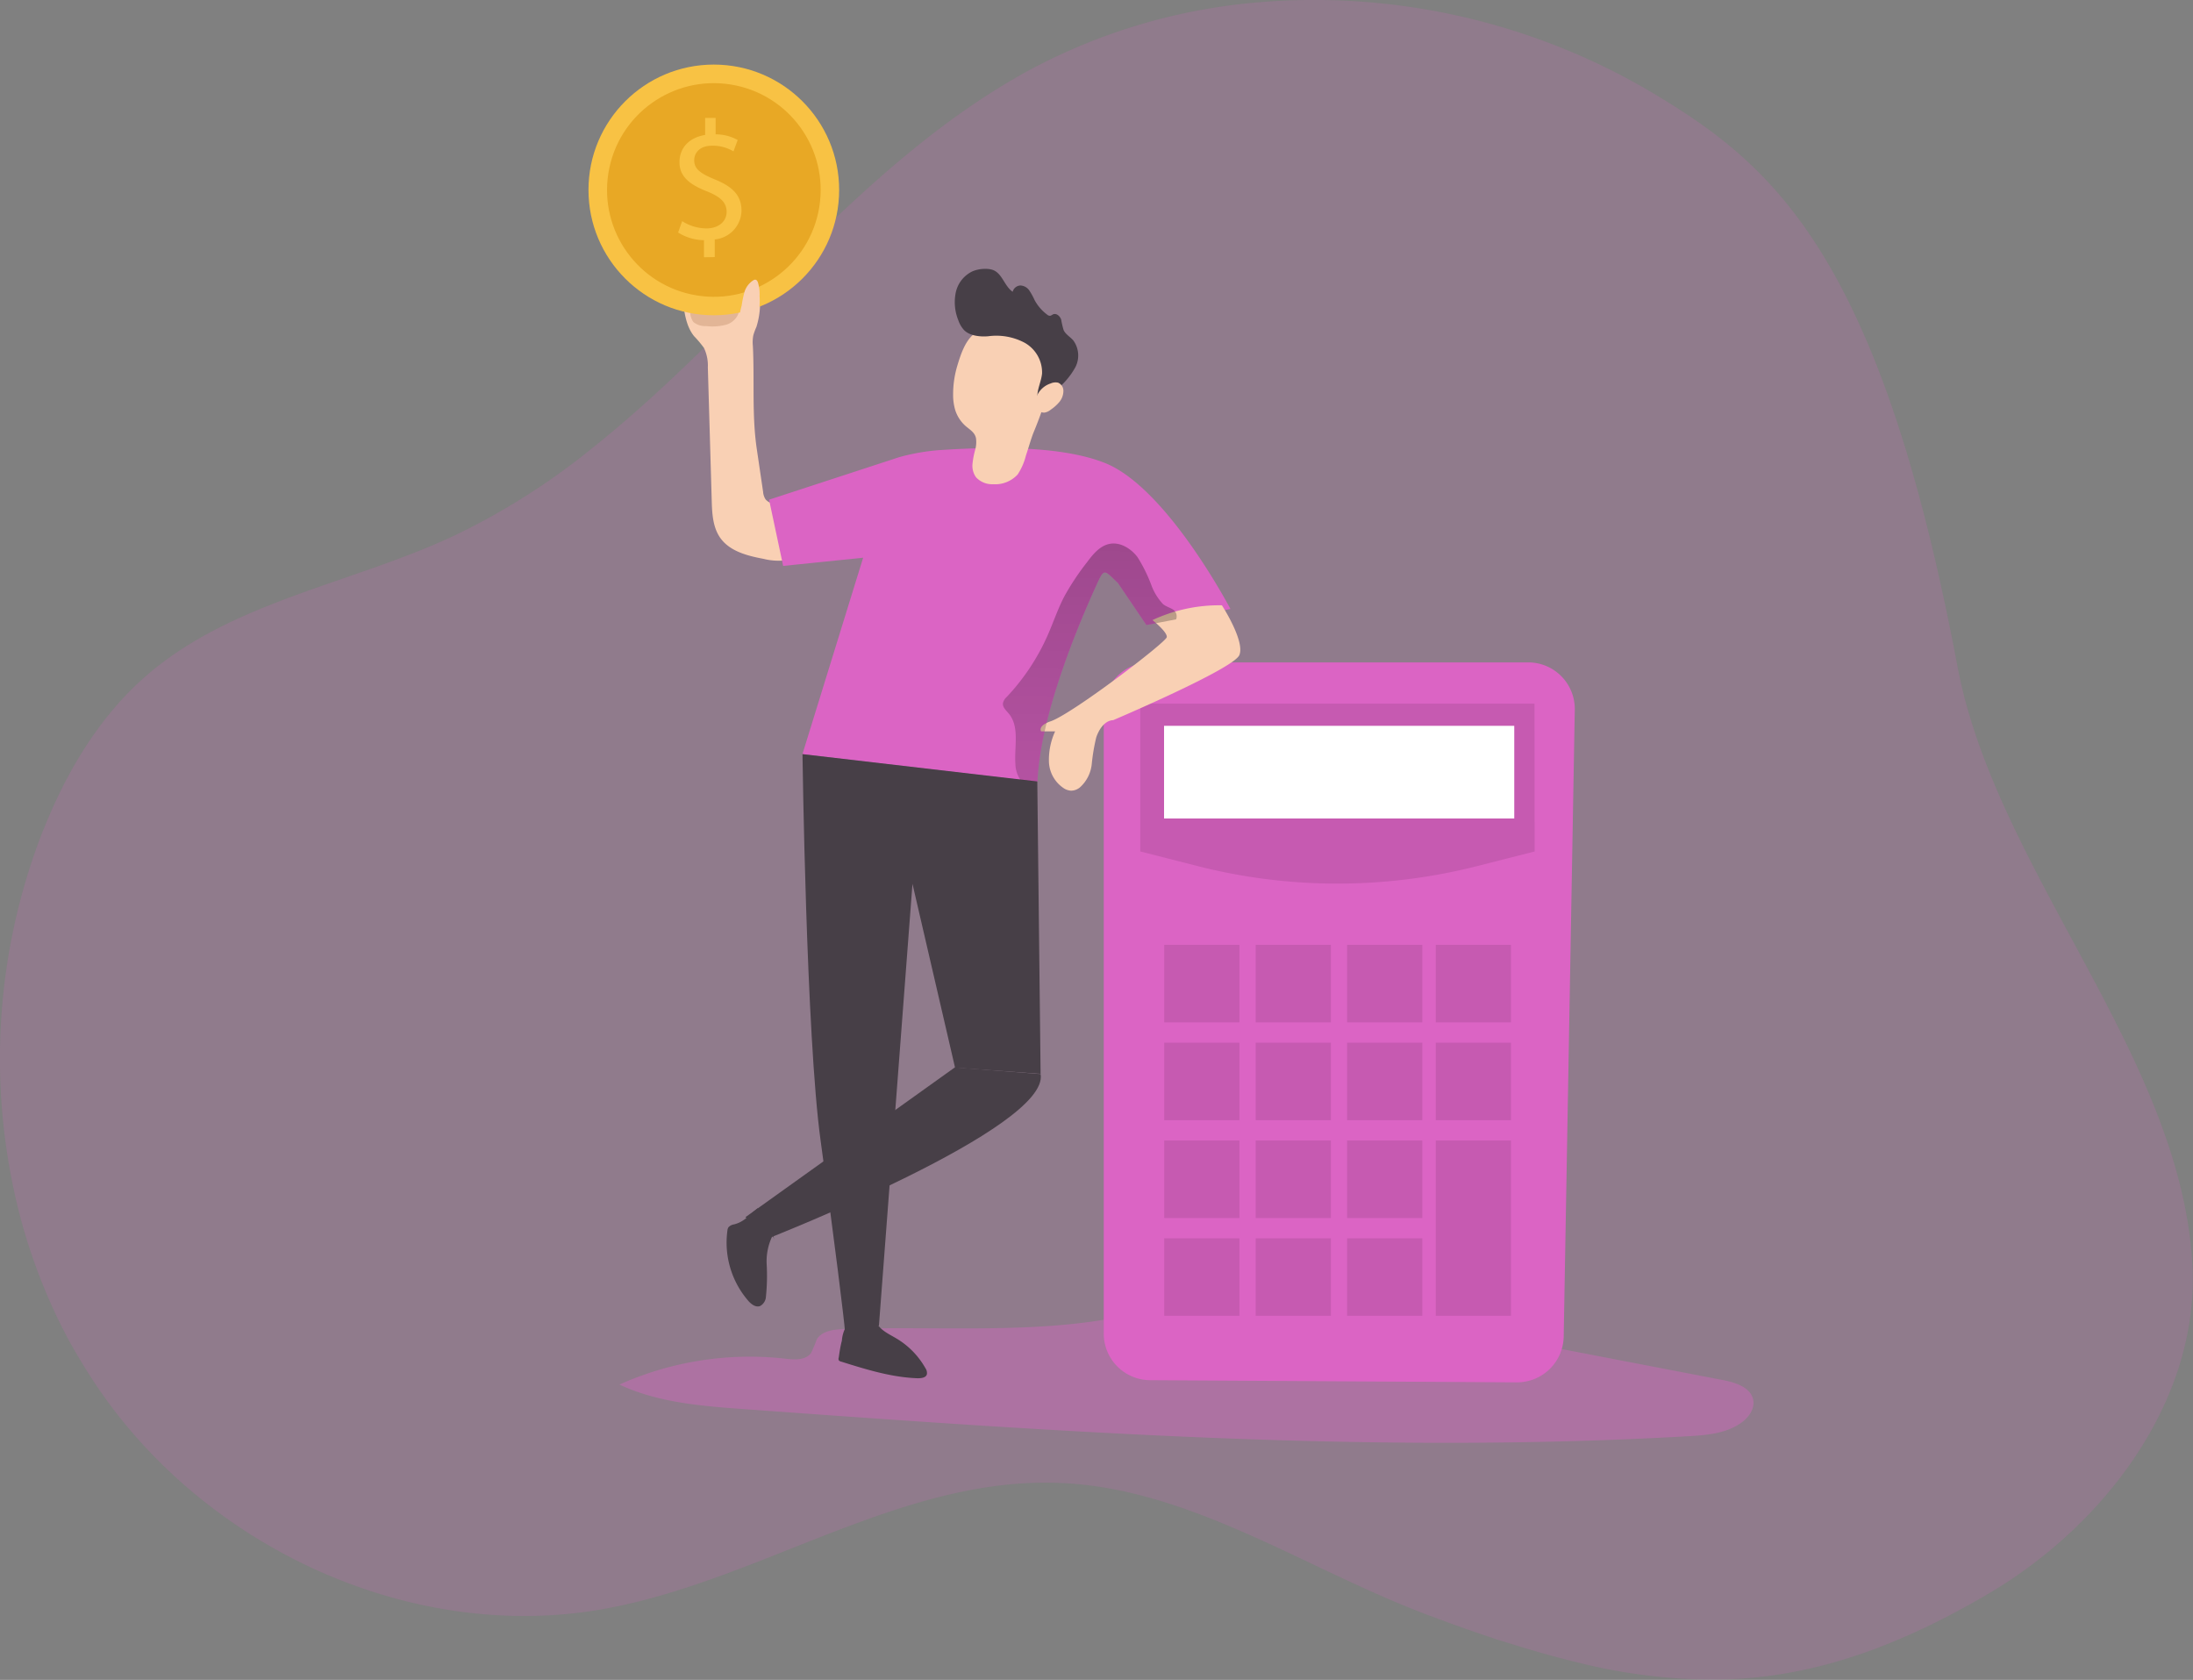 <svg id="Layer_1" data-name="Layer 1" xmlns="http://www.w3.org/2000/svg" xmlns:xlink="http://www.w3.org/1999/xlink" viewBox="0 0 385.81 295.51"><rect x="0" y="0" width="385.81" height="295.51" fill="#808080" stroke="none"/><defs><linearGradient id="linear-gradient" x1="207.27" y1="62.54" x2="204.23" y2="237.15" gradientUnits="userSpaceOnUse"><stop offset="0.01"/><stop offset="0.13" stop-opacity="0.69"/><stop offset="0.25" stop-opacity="0.32"/><stop offset="1" stop-opacity="0"/></linearGradient></defs><title>1</title><path d="M399.57,258a52.44,52.44,0,0,1-2.05,9.44c-5.26,16.71-18.46,31.22-33.9,40.22-17.92,10.47-33,14.91-48.46,14.91a99.57,99.57,0,0,1-23.36-3c-1-.24-2-.5-3.07-.77-2.57-.68-5.2-1.43-7.89-2.27l-3.26-1-1.66-.56c-2.22-.74-4.47-1.53-6.78-2.37l-3.49-1.29c-11.31-4.22-22.2-10.11-33.32-14.93-10.25-4.43-20.71-8-31.83-8.41-28-1.14-53,17.48-80.66,22.26C86.63,315.94,51.28,299.73,32,272.13q-1.44-2.06-2.75-4.17c-.27-.42-.52-.85-.78-1.27-.69-1.14-1.34-2.27-2-3.43-.29-.52-.57-1.05-.84-1.58s-.6-1.16-.88-1.74l-.07-.14c-.3-.59-.58-1.17-.85-1.76h0a100.79,100.79,0,0,1-6.18-17.12,110.08,110.08,0,0,1,3.17-65.35c.69-1.87,1.43-3.72,2.24-5.55C27,161,32.41,152.47,39.84,146c15-13.05,36-16.18,54-24.57a121.85,121.85,0,0,0,24.36-15.39c26.28-20.83,47-50.08,76.64-66.39a103.26,103.26,0,0,1,41-12.17,116.64,116.64,0,0,1,69.12,16c13.54,8.11,26.18,17.47,37.11,42.48,6.05,13.82,11.56,32.43,16.43,58.23a86.37,86.37,0,0,0,2.17,8.88c6.48,21.58,20.73,42.08,30.17,63.24,4.8,10.75,8.33,21.69,9,33A48,48,0,0,1,399.57,258Z" transform="translate(-14.15 -27.1)" fill="#db64c4" opacity="0.18" style="isolation:isolate"/><path d="M162.59,260.9c-1.77.07-3.84.3-4.75,1.82a24.23,24.23,0,0,1-1,2.39c-1,1.31-2.9,1.19-4.52,1a56,56,0,0,0-29.19,4.55c6.82,3.2,14.54,3.79,22.06,4.33,55.21,4,110.61,7.93,165.88,4.76,3.26-.18,6.7-.46,9.37-2.34,1.31-.92,2.43-2.43,2.16-4-.39-2.23-3.07-3.1-5.29-3.53L250.87,257.1c-7-1.35-14.2-2.68-21.38-2.47-6.67.18-12.11,2.86-18.46,4.14C195.72,261.85,178.2,260.31,162.59,260.9Z" transform="translate(-14.15 -27.1)" fill="#db64c4" opacity="0.39"/><path d="M281,270.27l-64.47-.38a8.2,8.2,0,0,1-8.2-8.21V151.82a8.2,8.2,0,0,1,8.2-8.2H283a8.2,8.2,0,0,1,8.2,8.2l-1.95,110.25A8.21,8.21,0,0,1,281,270.27Z" transform="translate(-14.15 -27.1)" fill="#db64c4"/><path d="M284.14,176.88,274,179.46a99.66,99.66,0,0,1-49.13,0l-10.11-2.58v-26h69.35Z" transform="translate(-14.15 -27.1)" fill="#020202" opacity="0.1" style="isolation:isolate"/><rect x="204.79" y="127.68" width="61.61" height="16.3" fill="#fff" style="isolation:isolate"/><rect x="204.82" y="166.21" width="13.23" height="13.63" fill="#020202" opacity="0.1" style="isolation:isolate"/><rect x="220.91" y="166.21" width="13.23" height="13.63" fill="#020202" opacity="0.1" style="isolation:isolate"/><rect x="236.99" y="166.21" width="13.23" height="13.63" fill="#020202" opacity="0.1" style="isolation:isolate"/><rect x="252.59" y="166.21" width="13.23" height="13.63" fill="#020202" opacity="0.1" style="isolation:isolate"/><rect x="204.82" y="183.42" width="13.23" height="13.63" fill="#020202" opacity="0.1" style="isolation:isolate"/><rect x="220.91" y="183.42" width="13.23" height="13.63" fill="#020202" opacity="0.1" style="isolation:isolate"/><rect x="236.99" y="183.42" width="13.23" height="13.63" fill="#020202" opacity="0.1" style="isolation:isolate"/><rect x="252.59" y="183.42" width="13.23" height="13.63" fill="#020202" opacity="0.1" style="isolation:isolate"/><rect x="252.59" y="200.63" width="13.23" height="30.83" fill="#020202" opacity="0.1" style="isolation:isolate"/><rect x="204.82" y="200.63" width="13.23" height="13.63" fill="#020202" opacity="0.1" style="isolation:isolate"/><rect x="220.91" y="200.63" width="13.23" height="13.63" fill="#020202" opacity="0.1" style="isolation:isolate"/><rect x="236.99" y="200.63" width="13.23" height="13.63" fill="#020202" opacity="0.1" style="isolation:isolate"/><rect x="204.82" y="217.83" width="13.23" height="13.63" fill="#020202" opacity="0.1" style="isolation:isolate"/><rect x="220.91" y="217.83" width="13.23" height="13.63" fill="#020202" opacity="0.1" style="isolation:isolate"/><rect x="236.99" y="217.83" width="13.23" height="13.63" fill="#020202" opacity="0.1" style="isolation:isolate"/><path d="M152.23,116.14c.12,0,0-.18-.08-.22a14.58,14.58,0,0,0-1.76-.21,2.26,2.26,0,0,1-1.55-.76,2.8,2.8,0,0,1-.44-1.34l-1.1-7.46c-.9-6.06-.39-12.1-.7-18.22a6.29,6.29,0,0,1,.09-1.89,12.64,12.64,0,0,1,.54-1.45,14.09,14.09,0,0,0,.54-5.86,1.67,1.67,0,0,0-.52-1.4c-.79-.51-1.66.5-2.05,1.36l-1,2.24a.69.69,0,0,1-.21.31.7.7,0,0,1-.6,0c-1.65-.45-3.46-1-4.33-2.49-.64-1.09-.78-2.67-2-3.15a2.17,2.17,0,0,0-2.6,1.37,6.44,6.44,0,0,0-.15,3.21c.27,2.14.6,4.39,1.95,6.06A19,19,0,0,1,138,88.31a7.23,7.23,0,0,1,.68,3.42l.68,23.34c.06,2.32.18,4.78,1.52,6.67,1.67,2.34,4.74,3.13,7.56,3.66a10.93,10.93,0,0,0,4.33.21,4,4,0,0,0,3.12-2.72,4.8,4.8,0,0,0-.95-3.56C154.27,118.27,152.7,117.31,152.23,116.14Z" transform="translate(-14.15 -27.1)" fill="#f9d0b4"/><path d="M141.92,84.21a9.35,9.35,0,0,1-3.54.25,3.24,3.24,0,0,1-2.25-.72,3.12,3.12,0,0,1-.48-2.46.5.5,0,0,1,.12-.34.52.52,0,0,1,.39-.07l5.63.49c.83.07,2.58-.19,2.23,1A3.28,3.28,0,0,1,141.92,84.21Z" transform="translate(-14.15 -27.1)" fill="#e2b596"/><path d="M230.62,134.23l-9.56,1.82-5.23,1-5-7.39c-2.42-2.27-2.38-2.74-3.75.28-3.76,8.26-9.93,23.37-10.41,34.68l-3-.34-38.35-4.51L166,125.21l-14.07,1.44L149.45,115l22.93-7.49a36.59,36.59,0,0,1,7.34-1.25c7.3-.46,20.41-1,28.65,2.22C219.34,112.66,230.62,134.23,230.62,134.23Z" transform="translate(-14.15 -27.1)" fill="#db64c4"/><path d="M229.12,133.58s4.09,6.3,3.07,8.75S210,153.78,210,153.78c-1.5.06-2.53,1.63-3,3.07a34.45,34.45,0,0,0-.78,4.65,6.37,6.37,0,0,1-2.08,4.11,2.49,2.49,0,0,1-1.59.58,2.71,2.71,0,0,1-1.11-.34,5.83,5.83,0,0,1-2.75-4.64,12,12,0,0,1,1.09-5.46H197.3c-.4-.84.8-1.47,1.67-1.76,3.75-1.25,20.33-13.9,20.45-14.81s-2.52-3-2.52-3A27.73,27.73,0,0,1,229.12,133.58Z" transform="translate(-14.15 -27.1)" fill="#f9d0b4"/><path d="M181.83,96.49a9.34,9.34,0,0,0,.37,2.74,6.29,6.29,0,0,0,1.65,2.65c.75.72,1.77,1.18,2,2.29a5,5,0,0,1-.14,2.06,14.94,14.94,0,0,0-.47,2.47,3.45,3.45,0,0,0,.63,2.37,3.86,3.86,0,0,0,3,1.21,5.37,5.37,0,0,0,4.32-1.72,10.88,10.88,0,0,0,1.45-3.33c.46-1.34.82-2.71,1.32-4a77.39,77.39,0,0,0,2.77-7.83,13.47,13.47,0,0,0-.22-8.49c-1-2.26-4.13-3.34-6.43-3.38A10.45,10.45,0,0,0,185.32,86c-1.44,1.27-2.19,3.57-2.72,5.33A17.51,17.51,0,0,0,181.83,96.49Z" transform="translate(-14.15 -27.1)" fill="#f9d0b4"/><path d="M183.75,85.16a4.86,4.86,0,0,1-1-1.71,8.44,8.44,0,0,1-.45-4.91,5.36,5.36,0,0,1,3-3.74,5.86,5.86,0,0,1,2.34-.4,3.63,3.63,0,0,1,1.22.2c1.62.62,2,2.84,3.45,3.83a1.46,1.46,0,0,1,1.39-1.11,2,2,0,0,1,1.56.92,11.35,11.35,0,0,1,.9,1.64,7.73,7.73,0,0,0,2.22,2.57.73.73,0,0,0,.47.2c.21,0,.38-.17.58-.26.59-.24,1.21.33,1.41.93a16.05,16.05,0,0,0,.43,1.85c.35.75,1.15,1.18,1.69,1.8a4.49,4.49,0,0,1,.36,4.76,13.18,13.18,0,0,1-3.23,3.84.9.9,0,0,0-1.24-.21,4.23,4.23,0,0,0-1,1,1.53,1.53,0,0,1-1.2.65c-.06-1.44.7-2.8.83-4.24a6,6,0,0,0-3.11-5.4,10.62,10.62,0,0,0-6.36-1.12C186.71,86.37,184.76,86.21,183.75,85.16Z" transform="translate(-14.15 -27.1)" fill="#473f47"/><path d="M199,94.55a2.06,2.06,0,0,1,1.31-.13,1.56,1.56,0,0,1,.92,1.49,3.06,3.06,0,0,1-.7,1.89A7.34,7.34,0,0,1,199,99.17a2.3,2.3,0,0,1-1.08.51,1.53,1.53,0,0,1-1.53-1,2.54,2.54,0,0,1,.18-1.94A4,4,0,0,1,199,94.55Z" transform="translate(-14.15 -27.1)" fill="#f9d0b4"/><circle cx="125.58" cy="33.41" r="22.05" fill="#f8c244"/><circle cx="139.73" cy="60.51" r="18.79" transform="translate(43.47 161.65) rotate(-80.78)" fill="#e8a825"/><path d="M138,72.35v-3A8.7,8.7,0,0,1,133.45,68l.71-2a8,8,0,0,0,4.27,1.28c2.13,0,3.55-1.22,3.55-2.92s-1.16-2.65-3.36-3.56c-3.05-1.19-4.93-2.57-4.93-5.16s1.76-4.35,4.51-4.8v-3h1.85v2.89a8,8,0,0,1,3.88,1l-.74,2a7.07,7.07,0,0,0-3.75-1c-2.3,0-3.16,1.37-3.16,2.56,0,1.55,1.1,2.33,3.69,3.4,3.07,1.25,4.63,2.8,4.63,5.46a5.19,5.19,0,0,1-4.71,5.07v3.1Z" transform="translate(-14.15 -27.1)" fill="#f8c244"/><path d="M145.06,78.71a3.66,3.66,0,0,1,1.72-2.36.5.5,0,0,1,.43,0,1,1,0,0,1,.27.4,7.22,7.22,0,0,1,.3,2.41,13.14,13.14,0,0,1,0,1.66,3.68,3.68,0,0,1-1.55,2.84c-.5.27-2,.37-2-.81a13,13,0,0,1,.4-2A18.69,18.69,0,0,1,145.06,78.71Z" transform="translate(-14.15 -27.1)" fill="#f9d0b4"/><path d="M155.33,159.76s.65,49.61,3.19,68c2.49,17.93,4.19,32,4.26,33.28l6-.77,5.9-77.69,7.49,32.33L197.22,216l-.58-51.43Z" transform="translate(-14.15 -27.1)" fill="#473f47"/><path d="M149.33,244.93s49.6-19.43,47.89-28.89l-15.09-1.17L145.3,241.21Z" transform="translate(-14.15 -27.1)" fill="#473f47"/><path d="M161.71,265.9a.66.66,0,0,0,0,.48.69.69,0,0,0,.41.24c4.41,1.38,8.88,2.78,13.5,2.93.63,0,1.41-.09,1.59-.68a1.44,1.44,0,0,0-.24-1.07,14.16,14.16,0,0,0-5.1-5.24c-1.3-.78-2.83-1.43-3.51-2.79a18.19,18.19,0,0,1-3,.47c-.68,0-1.89-.24-2.4.29a5.92,5.92,0,0,0-.7,2.4C162,263.91,161.85,264.91,161.71,265.9Z" transform="translate(-14.15 -27.1)" fill="#473f47"/><path d="M150.43,245.22a1.76,1.76,0,0,1-.16-1.15,10.19,10.19,0,0,0-1.24,5.45,35.5,35.5,0,0,1-.13,5.65,2,2,0,0,1-1,1.66c-.79.33-1.63-.32-2.19-1a15.64,15.64,0,0,1-3.59-12.24,1.32,1.32,0,0,1,.18-.59,1.65,1.65,0,0,1,1-.52c1.9-.48,2.72-1.75,4.16-2.85C148.8,241,149.57,243.53,150.43,245.22Z" transform="translate(-14.15 -27.1)" fill="#473f47"/><path d="M221.06,136.05l-5.23,1-5-7.39c-2.42-2.27-2.38-2.74-3.75.28-3.76,8.26-9.93,23.37-10.41,34.68l-3-.34a5.13,5.13,0,0,1-.88-2.75c-.23-3.07.79-6.58-1.19-8.93-.46-.54-1.1-1.1-1-1.81a2.12,2.12,0,0,1,.69-1.12,38.44,38.44,0,0,0,7.2-10.88c1-2.27,1.78-4.64,2.94-6.84a45,45,0,0,1,4-6c1-1.35,2.2-2.8,3.85-3.16,1.89-.42,3.83.78,5,2.33a27.11,27.11,0,0,1,2.54,5.22,10.14,10.14,0,0,0,1.85,2.94c.55.57,1.73.79,2.15,1.31A1.46,1.46,0,0,1,221.06,136.05Z" transform="translate(-14.15 -27.1)" fill="url(#linear-gradient)"/></svg>